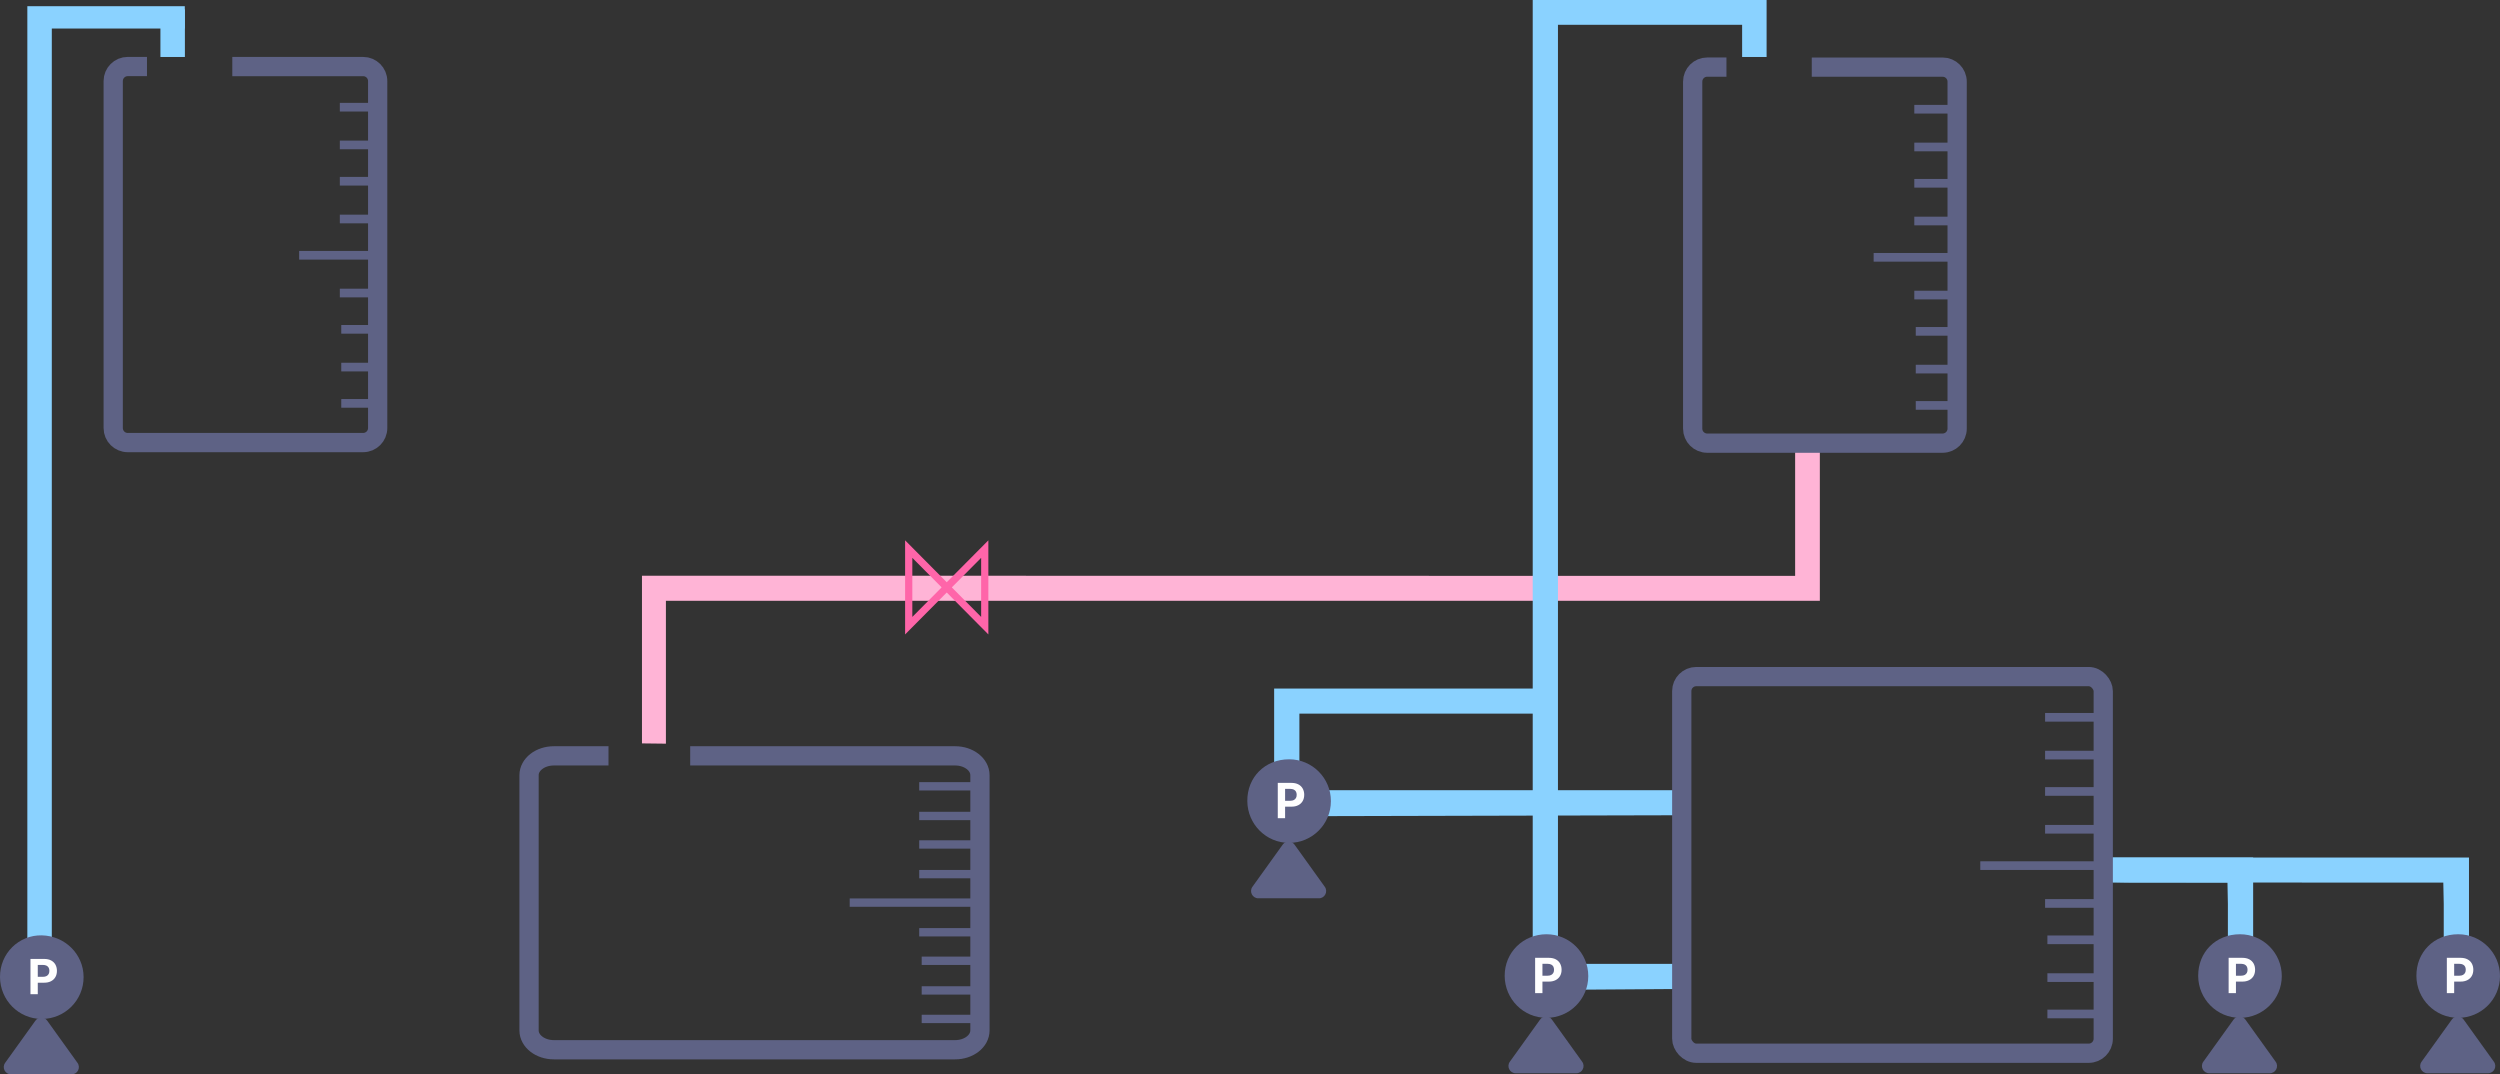 <?xml version="1.0" encoding="UTF-8"?>
<svg id="uuid-682a8dd1-e1ee-4a7e-b497-2b0218db9bbf" data-name="레이어 2" xmlns="http://www.w3.org/2000/svg" viewBox="0 0 1038.99 446.5">
  <rect x="0" y="0" width="1038.99" height="446.5" fill="#333333" stroke="none"/>
  <g id="uuid-d7cb3ea4-9ac7-40a7-904b-ebb08eb4b9b0" data-name="대지 1" style="isolation: isolate;">
    <g id="uuid-4fbe6826-2f8e-45b0-9de5-aefb3e19e5e6" data-name="선 2">
      <rect x="142.73" y="44.25" width="13.88" height=".6" style="fill: none; stroke: #5e6285; stroke-miterlimit: 100; stroke-width: 3px;"/>
    </g>
    <g id="uuid-7c31c512-a2f6-47fe-ad6f-329fa89366d4" data-name="선 2 복사">
      <rect x="142.73" y="59.93" width="13.88" height=".6" style="fill: none; stroke: #5e6285; stroke-miterlimit: 100; stroke-width: 3px;"/>
    </g>
    <g id="uuid-e447e17e-ac50-415a-9ed6-940d35424ea1" data-name="선 2 복사 2">
      <rect x="142.73" y="75.02" width="13.88" height=".6" style="fill: none; stroke: #5e6285; stroke-miterlimit: 100; stroke-width: 3px;"/>
    </g>
    <g id="uuid-476ee69d-8f47-401b-8d09-d32be23f4766" data-name="선 2 복사 3">
      <rect x="142.73" y="90.71" width="13.88" height=".6" style="fill: none; stroke: #5e6285; stroke-miterlimit: 100; stroke-width: 3px;"/>
    </g>
    <g id="uuid-5faa7544-2fb3-4fad-8a9f-22e6a7e50919" data-name="선 2 복사 4">
      <rect x="125.83" y="105.79" width="30.77" height=".6" style="fill: none; stroke: #5e6285; stroke-miterlimit: 100; stroke-width: 3px;"/>
    </g>
    <g id="uuid-14c350bf-51bd-459f-88c8-4204527af4ea" data-name="선 2 복사 5">
      <rect x="142.73" y="121.48" width="13.88" height=".6" style="fill: none; stroke: #5e6285; stroke-miterlimit: 100; stroke-width: 3px;"/>
    </g>
    <g id="uuid-a1372b9a-20c2-4c9e-8d87-8f746a24ea7a" data-name="선 2 복사 6">
      <rect x="143.33" y="136.57" width="13.88" height=".6" style="fill: none; stroke: #5e6285; stroke-miterlimit: 100; stroke-width: 3px;"/>
    </g>
    <g id="uuid-0484102c-fe0c-4d41-80d2-c6e0e9e7382e" data-name="선 2 복사 7">
      <rect x="143.33" y="152.26" width="13.88" height=".6" style="fill: none; stroke: #5e6285; stroke-miterlimit: 100; stroke-width: 3px;"/>
    </g>
    <g id="uuid-5aa93dd4-16cc-4cd9-994b-925eec4aaeb7" data-name="선 2 복사 8">
      <rect x="143.33" y="167.34" width="13.88" height=".6" style="fill: none; stroke: #5e6285; stroke-miterlimit: 100; stroke-width: 3px;"/>
    </g>
    <g id="uuid-020a1905-7ff7-43f1-937c-260e55ce3c85" data-name="선 2 복사 9">
      <rect x="797.08" y="45.09" width="13.88" height=".6" style="fill: none; stroke: #5e6285; stroke-miterlimit: 100; stroke-width: 3px;"/>
    </g>
    <g id="uuid-fbcea8ab-f0ff-41ae-b533-40ff3f49b992" data-name="선 2 복사 9">
      <rect x="797.08" y="60.78" width="13.88" height=".6" style="fill: none; stroke: #5e6285; stroke-miterlimit: 100; stroke-width: 3px;"/>
    </g>
    <g id="uuid-68bce863-62cc-4706-a213-540533f4805b" data-name="선 2 복사 9">
      <rect x="797.08" y="75.87" width="13.88" height=".6" style="fill: none; stroke: #5e6285; stroke-miterlimit: 100; stroke-width: 3px;"/>
    </g>
    <g id="uuid-1ff12236-2aa5-4e27-96e3-3ee395237302" data-name="선 2 복사 9">
      <rect x="797.08" y="91.55" width="13.88" height=".6" style="fill: none; stroke: #5e6285; stroke-miterlimit: 100; stroke-width: 3px;"/>
    </g>
    <g id="uuid-cad7ed38-bc27-4cc8-b2a9-47f0058aed71" data-name="선 2 복사 9">
      <rect x="780.18" y="106.64" width="30.77" height=".6" style="fill: none; stroke: #5e6285; stroke-miterlimit: 100; stroke-width: 3px;"/>
    </g>
    <g id="uuid-830f6956-a51e-47ae-bf02-89e4321e5481" data-name="선 2 복사 9">
      <rect x="797.08" y="122.33" width="13.88" height=".6" style="fill: none; stroke: #5e6285; stroke-miterlimit: 100; stroke-width: 3px;"/>
    </g>
    <g id="uuid-3f756045-e42e-4780-aba1-d6dac4c0677d" data-name="선 2 복사 9">
      <rect x="797.68" y="137.41" width="13.88" height=".6" style="fill: none; stroke: #5e6285; stroke-miterlimit: 100; stroke-width: 3px;"/>
    </g>
    <g id="uuid-d44effdf-4f5e-4491-bbc7-99cbec2edb23" data-name="선 2 복사 9">
      <rect x="797.68" y="153.1" width="13.88" height=".6" style="fill: none; stroke: #5e6285; stroke-miterlimit: 100; stroke-width: 3px;"/>
    </g>
    <g id="uuid-f38b854a-79aa-4aa3-884b-68bd21e37e07" data-name="선 2 복사 9">
      <rect x="797.68" y="168.19" width="13.88" height=".6" style="fill: none; stroke: #5e6285; stroke-miterlimit: 100; stroke-width: 3px;"/>
    </g>
    <g id="uuid-545f18c1-0927-4d38-9523-a70aacecab49" data-name="선 2 복사 10">
      <rect x="851.43" y="297.81" width="22.12" height=".6" style="fill: none; stroke: #5e6285; stroke-miterlimit: 100; stroke-width: 3px;"/>
    </g>
    <g id="uuid-427fe30f-a2d3-4140-a444-942e8bfcc751" data-name="선 2 복사 10">
      <rect x="851.43" y="313.52" width="22.12" height=".6" style="fill: none; stroke: #5e6285; stroke-miterlimit: 100; stroke-width: 3px;"/>
    </g>
    <g id="uuid-321c1f13-9331-4588-adfa-1c8ae0283272" data-name="선 2 복사 10">
      <rect x="851.43" y="328.63" width="22.12" height=".6" style="fill: none; stroke: #5e6285; stroke-miterlimit: 100; stroke-width: 3px;"/>
    </g>
    <g id="uuid-696d37ae-5db7-4d2a-af61-5d1ef8ccbca0" data-name="선 2 복사 10">
      <rect x="851.43" y="344.34" width="22.12" height=".6" style="fill: none; stroke: #5e6285; stroke-miterlimit: 100; stroke-width: 3px;"/>
    </g>
    <g id="uuid-55f7a821-10b1-4703-b165-9dc3707bf5db" data-name="선 2 복사 10">
      <rect x="824.5" y="359.45" width="49.04" height=".6" style="fill: none; stroke: #5e6285; stroke-miterlimit: 100; stroke-width: 3px;"/>
    </g>
    <g id="uuid-27a2bccb-72bf-4f26-8194-4d1f096e6673" data-name="선 2 복사 10">
      <rect x="851.43" y="375.17" width="22.12" height=".6" style="fill: none; stroke: #5e6285; stroke-miterlimit: 100; stroke-width: 3px;"/>
    </g>
    <g id="uuid-9512b9d4-d927-49ca-a964-ab92cad6e0a4" data-name="선 2 복사 10">
      <rect x="852.39" y="390.28" width="22.12" height=".6" style="fill: none; stroke: #5e6285; stroke-miterlimit: 100; stroke-width: 3px;"/>
    </g>
    <g id="uuid-930ce875-e622-4cb6-9af4-1bced8e5b3df" data-name="선 2 복사 10">
      <rect x="852.39" y="405.99" width="22.12" height=".6" style="fill: none; stroke: #5e6285; stroke-miterlimit: 100; stroke-width: 3px;"/>
    </g>
    <g id="uuid-8c421a1b-4129-4227-8bee-35147494ce31" data-name="선 2 복사 10">
      <rect x="852.39" y="421.1" width="22.12" height=".6" style="fill: none; stroke: #5e6285; stroke-miterlimit: 100; stroke-width: 3px;"/>
    </g>
    <g id="uuid-40035027-d802-4c82-8f01-eefac3aad930" data-name="선 2 복사 9">
      <rect x="383.52" y="326.55" width="23.74" height=".47" style="fill: none; stroke: #5e6285; stroke-miterlimit: 100; stroke-width: 3px;"/>
    </g>
    <g id="uuid-ffcff58e-3dca-461b-98cc-5bec3fce272d" data-name="선 2 복사 9">
      <rect x="383.52" y="338.88" width="23.74" height=".47" style="fill: none; stroke: #5e6285; stroke-miterlimit: 100; stroke-width: 3px;"/>
    </g>
    <g id="uuid-6b08e4d8-ee05-439f-9b57-484f18f3fa21" data-name="선 2 복사 9">
      <rect x="383.52" y="350.72" width="23.74" height=".47" style="fill: none; stroke: #5e6285; stroke-miterlimit: 100; stroke-width: 3px;"/>
    </g>
    <g id="uuid-828e75a6-0aee-482c-88fc-f568a1f90bde" data-name="선 2 복사 9">
      <rect x="383.52" y="363.05" width="23.74" height=".47" style="fill: none; stroke: #5e6285; stroke-miterlimit: 100; stroke-width: 3px;"/>
    </g>
    <g id="uuid-21122e9a-fd85-4488-9669-14baabf50e29" data-name="선 2 복사 9">
      <rect x="354.63" y="374.89" width="52.63" height=".47" style="fill: none; stroke: #5e6285; stroke-miterlimit: 100; stroke-width: 3px;"/>
    </g>
    <g id="uuid-3d1f76a6-4b6f-4cc2-95cb-65b1c5824419" data-name="선 2 복사 9">
      <rect x="383.52" y="387.21" width="23.74" height=".47" style="fill: none; stroke: #5e6285; stroke-miterlimit: 100; stroke-width: 3px;"/>
    </g>
    <g id="uuid-2cab29c4-139c-4dd9-b316-cd5ac30c2490" data-name="선 2 복사 9">
      <rect x="384.55" y="399.06" width="23.74" height=".47" style="fill: none; stroke: #5e6285; stroke-miterlimit: 100; stroke-width: 3px;"/>
    </g>
    <g id="uuid-bd589150-352a-4c03-9b46-8eb2a71e59ca" data-name="선 2 복사 9">
      <rect x="384.55" y="411.38" width="23.74" height=".47" style="fill: none; stroke: #5e6285; stroke-miterlimit: 100; stroke-width: 3px;"/>
    </g>
    <g id="uuid-d65b02e5-c1ca-4f8e-9bba-1007e05d38e3" data-name="선 2 복사 9">
      <rect x="384.55" y="423.23" width="23.74" height=".47" style="fill: none; stroke: #5e6285; stroke-miterlimit: 100; stroke-width: 3px;"/>
    </g>
    <g id="uuid-970faf51-ad2b-4388-8f3b-498cae3ef18b" data-name="P">
      <polyline points="12.86 390.37 12.86 21.57 12.86 4.07 75.3 4.07 75.3 10.35 29.32 10.35 20.03 10.35 20.03 394.67 12.86 390.37" style="fill: #8ad2ff; fill-rule: evenodd; stroke: #8ad2ff; stroke-miterlimit: 100; stroke-width: 3px;"/>
      <polygon points="275.25 307.55 275.25 260.46 275.25 248.19 754.82 248.19 754.82 236.79 754.82 186.25 747.55 186.25 747.55 232.17 747.55 240.84 268.3 240.76 268.3 258.09 268.3 307.47 275.25 307.55" style="fill: #ffb4d6; stroke: #ffb4d6; stroke-miterlimit: 100; stroke-width: 3px;"/>
      <polygon points="882.53 357.89 934.9 357.89 934.9 374.31 934.9 393.66 927.4 393.66 927.4 375.71 927.2 365.31 883.73 365.31 877.74 365.2 877.74 357.89 882.53 357.89" style="fill: #8ad2ff; fill-rule: evenodd; stroke: #8ad2ff; stroke-miterlimit: 100; stroke-width: 3px;"/>
      <polyline points="643.31 287.66 531.03 287.66 531.03 304.09 531.03 323.43 538.52 323.43 538.52 305.49 538.52 295.08 642.11 295.08" style="fill: #8ad2ff; fill-rule: evenodd; stroke: #8ad2ff; stroke-miterlimit: 100; stroke-width: 3px;"/>
      <polyline points="877.74 365.2 973.44 365.31 1016.9 365.31 1017.11 375.71 1017.11 393.66 1024.6 393.66 1024.6 374.31 1024.6 357.89 972.23 357.89 877.74 357.89" style="fill: #8ad2ff; fill-rule: evenodd; stroke: #8ad2ff; stroke-miterlimit: 100; stroke-width: 3px;"/>
      <polyline points="644.57 409.89 699.43 409.51 699.43 402.09 639.09 402.09" style="fill: #8ad2ff; fill-rule: evenodd; stroke: #8ad2ff; stroke-miterlimit: 100; stroke-width: 3px;"/>
      <polyline points="546.99 337.69 696.63 337.32 696.63 329.9 537.7 329.9" style="fill: #8ad2ff; fill-rule: evenodd; stroke: #8ad2ff; stroke-miterlimit: 100; stroke-width: 3px;"/>
      <polygon points="638.49 395.26 638.49 20.87 638.49 1.5 725.42 1.5 725.52 8.82 645.98 8.82 645.98 21.09 645.98 395.26 638.49 395.26" style="fill: #8ad2ff; fill-rule: evenodd; stroke: #8ad2ff; stroke-miterlimit: 100; stroke-width: 3px;"/>
      <rect x="68.17" y="5.38" width="7.17" height="16.8" style="fill: #8ad2ff; stroke: #8ad2ff; stroke-miterlimit: 100; stroke-width: 3px;"/>
      <rect x="725.52" y="1.5" width="7.17" height="20.68" style="fill: #8ad2ff; stroke: #8ad2ff; stroke-miterlimit: 100; stroke-width: 3px;"/>
    </g>
    <g id="uuid-b183eb60-9d60-4ae6-be0a-9d05603cacd0" data-name="사각형 1 복사 4">
      <rect x="698.93" y="281.19" width="175.17" height="156.53" rx="6.03" ry="6.03" style="fill: none; stroke: #5e6285; stroke-miterlimit: 100; stroke-width: 8px;"/>
    </g>
    <path d="m252.89,314.13h-22.72c-5.69,0-10.3,3.59-10.3,8.03v106.08c0,4.43,4.61,8.03,10.3,8.03h166.79c5.69,0,10.3-3.59,10.3-8.03v-106.08c0-4.43-4.61-8.03-10.3-8.03h-110.12" style="fill: none; fill-rule: evenodd; stroke: #5e6285; stroke-miterlimit: 100; stroke-width: 8px;"/>
    <path d="m61.09,27.65h-8.01c-3.33,0-6.03,2.7-6.03,6.03v144.22c0,3.33,2.7,6.03,6.03,6.03h97.85c3.33,0,6.03-2.7,6.03-6.03V33.69c0-3.33-2.7-6.03-6.03-6.03h-54.39" style="fill: none; fill-rule: evenodd; stroke: #5e6285; stroke-miterlimit: 100; stroke-width: 8px;"/>
    <path d="m717.51,27.89h-8.01c-3.33,0-6.03,2.7-6.03,6.03v144.22c0,3.33,2.7,6.03,6.03,6.03h97.85c3.33,0,6.03-2.7,6.03-6.03V33.93c0-3.33-2.7-6.03-6.03-6.03h-54.39" style="fill: none; fill-rule: evenodd; stroke: #5e6285; stroke-miterlimit: 100; stroke-width: 8px;"/>
    <g>
      <g id="uuid-5e01ff64-6e15-4fd3-9219-6d05c98243c6" data-name="타원 2">
        <path d="m17.37,388.73C7.89,388.52-.08,396.17,0,406.1c.08,9.59,7.78,17.37,17.37,17.37s17.37-7.78,17.37-17.37-7.78-17.17-17.37-17.37Z" style="fill: #5e6285; fill-rule: evenodd; stroke-width: 0px;"/>
      </g>
      <g id="uuid-30ef9953-e21b-44fb-89e8-c944b419c5f5" data-name="삼각형 1">
        <path d="m32.21,441.72l-12.59-17.54c-1.2-1.68-3.7-1.68-4.9,0l-12.59,17.54c-1.43,2,0,4.78,2.45,4.78h25.18c2.46,0,3.88-2.78,2.45-4.78Z" style="fill: #5e6285; fill-rule: evenodd; stroke-width: 0px;"/>
      </g>
      <path d="m12.66,398.53h5.74c1.09,0,2.04.21,2.83.62.79.42,1.4,1,1.81,1.75s.62,1.61.62,2.58-.21,1.84-.63,2.58c-.42.74-1.03,1.32-1.83,1.73-.8.42-1.76.62-2.87.62h-3.69v-2.45h3.21c.59,0,1.08-.1,1.48-.31.4-.21.7-.5.9-.87s.29-.81.29-1.31-.1-.93-.29-1.3-.5-.65-.9-.85-.9-.3-1.49-.3h-2.14v12.17h-3.04v-14.67Z" style="fill: #fefefe; stroke-width: 0px;"/>
    </g>
    <g>
      <g id="uuid-bd1b7fce-5c2b-44a7-a1ef-f60969fe4ede" data-name="타원 2">
        <path d="m535.75,315.56c-10.01,0-17.46,7.44-17.37,17.37.08,9.59,7.78,17.37,17.37,17.37s17.37-7.78,17.37-17.37-7.78-17.37-17.37-17.37Z" style="fill: #5e6285; fill-rule: evenodd; stroke-width: 0px;"/>
      </g>
      <g id="uuid-fb2c5bf0-b959-4f36-8aab-a36c5db4cbef" data-name="삼각형 1">
        <path d="m550.58,368.55l-12.59-17.54c-1.2-1.68-3.7-1.68-4.9,0l-12.59,17.54c-1.43,2,0,4.78,2.45,4.78h25.18c2.46,0,3.88-2.78,2.45-4.78Z" style="fill: #5e6285; fill-rule: evenodd; stroke-width: 0px;"/>
      </g>
      <path d="m531.03,325.37h5.74c1.09,0,2.04.21,2.83.62s1.4,1,1.81,1.75.62,1.61.62,2.58-.21,1.84-.63,2.58c-.42.74-1.03,1.32-1.83,1.73-.8.42-1.76.62-2.87.62h-3.69v-2.45h3.21c.59,0,1.08-.1,1.49-.31.4-.21.7-.5.9-.87.2-.37.29-.81.29-1.31s-.1-.93-.29-1.3c-.2-.37-.5-.65-.9-.85s-.9-.3-1.49-.3h-2.14v12.17h-3.04v-14.67Z" style="fill: #fefefe; stroke-width: 0px;"/>
    </g>
    <g>
      <g id="uuid-349e3fe4-1f85-4b4a-8500-e3767161ed2d" data-name="타원 2">
        <path d="m642.71,388.27c-9.55,0-17.46,7.44-17.37,17.37.08,9.59,7.78,17.37,17.37,17.37s17.37-7.78,17.37-17.37-7.78-17.37-17.37-17.37Z" style="fill: #5e6285; fill-rule: evenodd; stroke-width: 0px;"/>
      </g>
      <g id="uuid-cd0a6028-13db-4f17-a319-4069e68c9eec" data-name="삼각형 1">
        <path d="m657.55,441.26l-12.59-17.54c-1.2-1.68-3.7-1.68-4.9,0l-12.59,17.54c-1.43,2,0,4.78,2.45,4.78h25.18c2.46,0,3.88-2.78,2.45-4.78Z" style="fill: #5e6285; fill-rule: evenodd; stroke-width: 0px;"/>
      </g>
      <path d="m637.99,398.07h5.74c1.09,0,2.04.21,2.83.62s1.4,1,1.81,1.75.62,1.61.62,2.58-.21,1.84-.63,2.58c-.42.74-1.03,1.32-1.83,1.73-.8.42-1.76.62-2.87.62h-3.69v-2.45h3.21c.59,0,1.08-.1,1.48-.31.4-.21.7-.5.9-.87s.29-.81.29-1.31-.1-.93-.29-1.3-.5-.65-.9-.85-.9-.3-1.49-.3h-2.14v12.17h-3.04v-14.67Z" style="fill: #fefefe; stroke-width: 0px;"/>
    </g>
    <g>
      <g id="uuid-a014efeb-da8c-4fe7-be5b-a266d620ca7a" data-name="타원 2">
        <path d="m930.93,388.27c-10.07,0-17.46,7.44-17.37,17.37.08,9.59,7.78,17.37,17.37,17.37s17.37-7.78,17.37-17.37-7.78-17.37-17.37-17.37Z" style="fill: #5e6285; fill-rule: evenodd; stroke-width: 0px;"/>
      </g>
      <g id="uuid-6955e66d-ad89-47d3-99ae-714895303064" data-name="삼각형 1">
        <path d="m945.76,441.26l-12.59-17.54c-1.2-1.68-3.7-1.68-4.9,0l-12.59,17.54c-1.43,2,0,4.78,2.45,4.78h25.18c2.46,0,3.88-2.78,2.45-4.78Z" style="fill: #5e6285; fill-rule: evenodd; stroke-width: 0px;"/>
      </g>
      <path d="m926.21,398.07h5.74c1.09,0,2.04.21,2.83.62s1.4,1,1.81,1.75.62,1.61.62,2.58-.21,1.84-.63,2.58c-.42.74-1.03,1.32-1.83,1.73-.8.42-1.76.62-2.87.62h-3.69v-2.45h3.21c.59,0,1.08-.1,1.48-.31.4-.21.7-.5.9-.87s.29-.81.29-1.31-.1-.93-.29-1.3-.5-.65-.9-.85-.9-.3-1.49-.3h-2.14v12.17h-3.04v-14.67Z" style="fill: #fefefe; stroke-width: 0px;"/>
    </g>
    <g>
      <g id="uuid-e8a54cc1-4f2b-4ab0-917d-0cb2a281345a" data-name="타원 2">
        <path d="m1021.62,388.27c-10.04,0-17.46,7.44-17.37,17.37.08,9.59,7.78,17.37,17.37,17.37s17.37-7.78,17.37-17.37-7.78-17.37-17.37-17.37Z" style="fill: #5e6285; fill-rule: evenodd; stroke-width: 0px;"/>
      </g>
      <g id="uuid-495949fc-cc7b-4737-89c8-e31e4cdc8327" data-name="삼각형 1">
        <path d="m1036.46,441.26l-12.59-17.54c-1.2-1.68-3.7-1.68-4.9,0l-12.59,17.54c-1.43,2,0,4.78,2.45,4.78h25.18c2.46,0,3.88-2.78,2.45-4.78Z" style="fill: #5e6285; fill-rule: evenodd; stroke-width: 0px;"/>
      </g>
      <path d="m1016.9,398.07h5.74c1.09,0,2.04.21,2.83.62s1.4,1,1.81,1.75.62,1.61.62,2.58-.21,1.84-.63,2.58c-.42.74-1.03,1.32-1.83,1.73-.8.42-1.76.62-2.87.62h-3.69v-2.45h3.21c.59,0,1.08-.1,1.48-.31.4-.21.7-.5.9-.87s.29-.81.29-1.31-.1-.93-.29-1.3-.5-.65-.9-.85-.9-.3-1.49-.3h-2.14v12.17h-3.04v-14.67Z" style="fill: #fefefe; stroke-width: 0px;"/>
    </g>
    <polygon points="393.46 244.11 377.66 228.2 377.66 260.03 393.46 244.11" style="fill: none; fill-rule: evenodd; stroke: #ff65a9; stroke-miterlimit: 100; stroke-width: 3px;"/>
    <polygon points="393.46 244.11 409.26 228.2 409.26 260.03 393.46 244.11" style="fill: none; fill-rule: evenodd; stroke: #ff65a9; stroke-miterlimit: 100; stroke-width: 3px;"/>
  </g>
</svg>